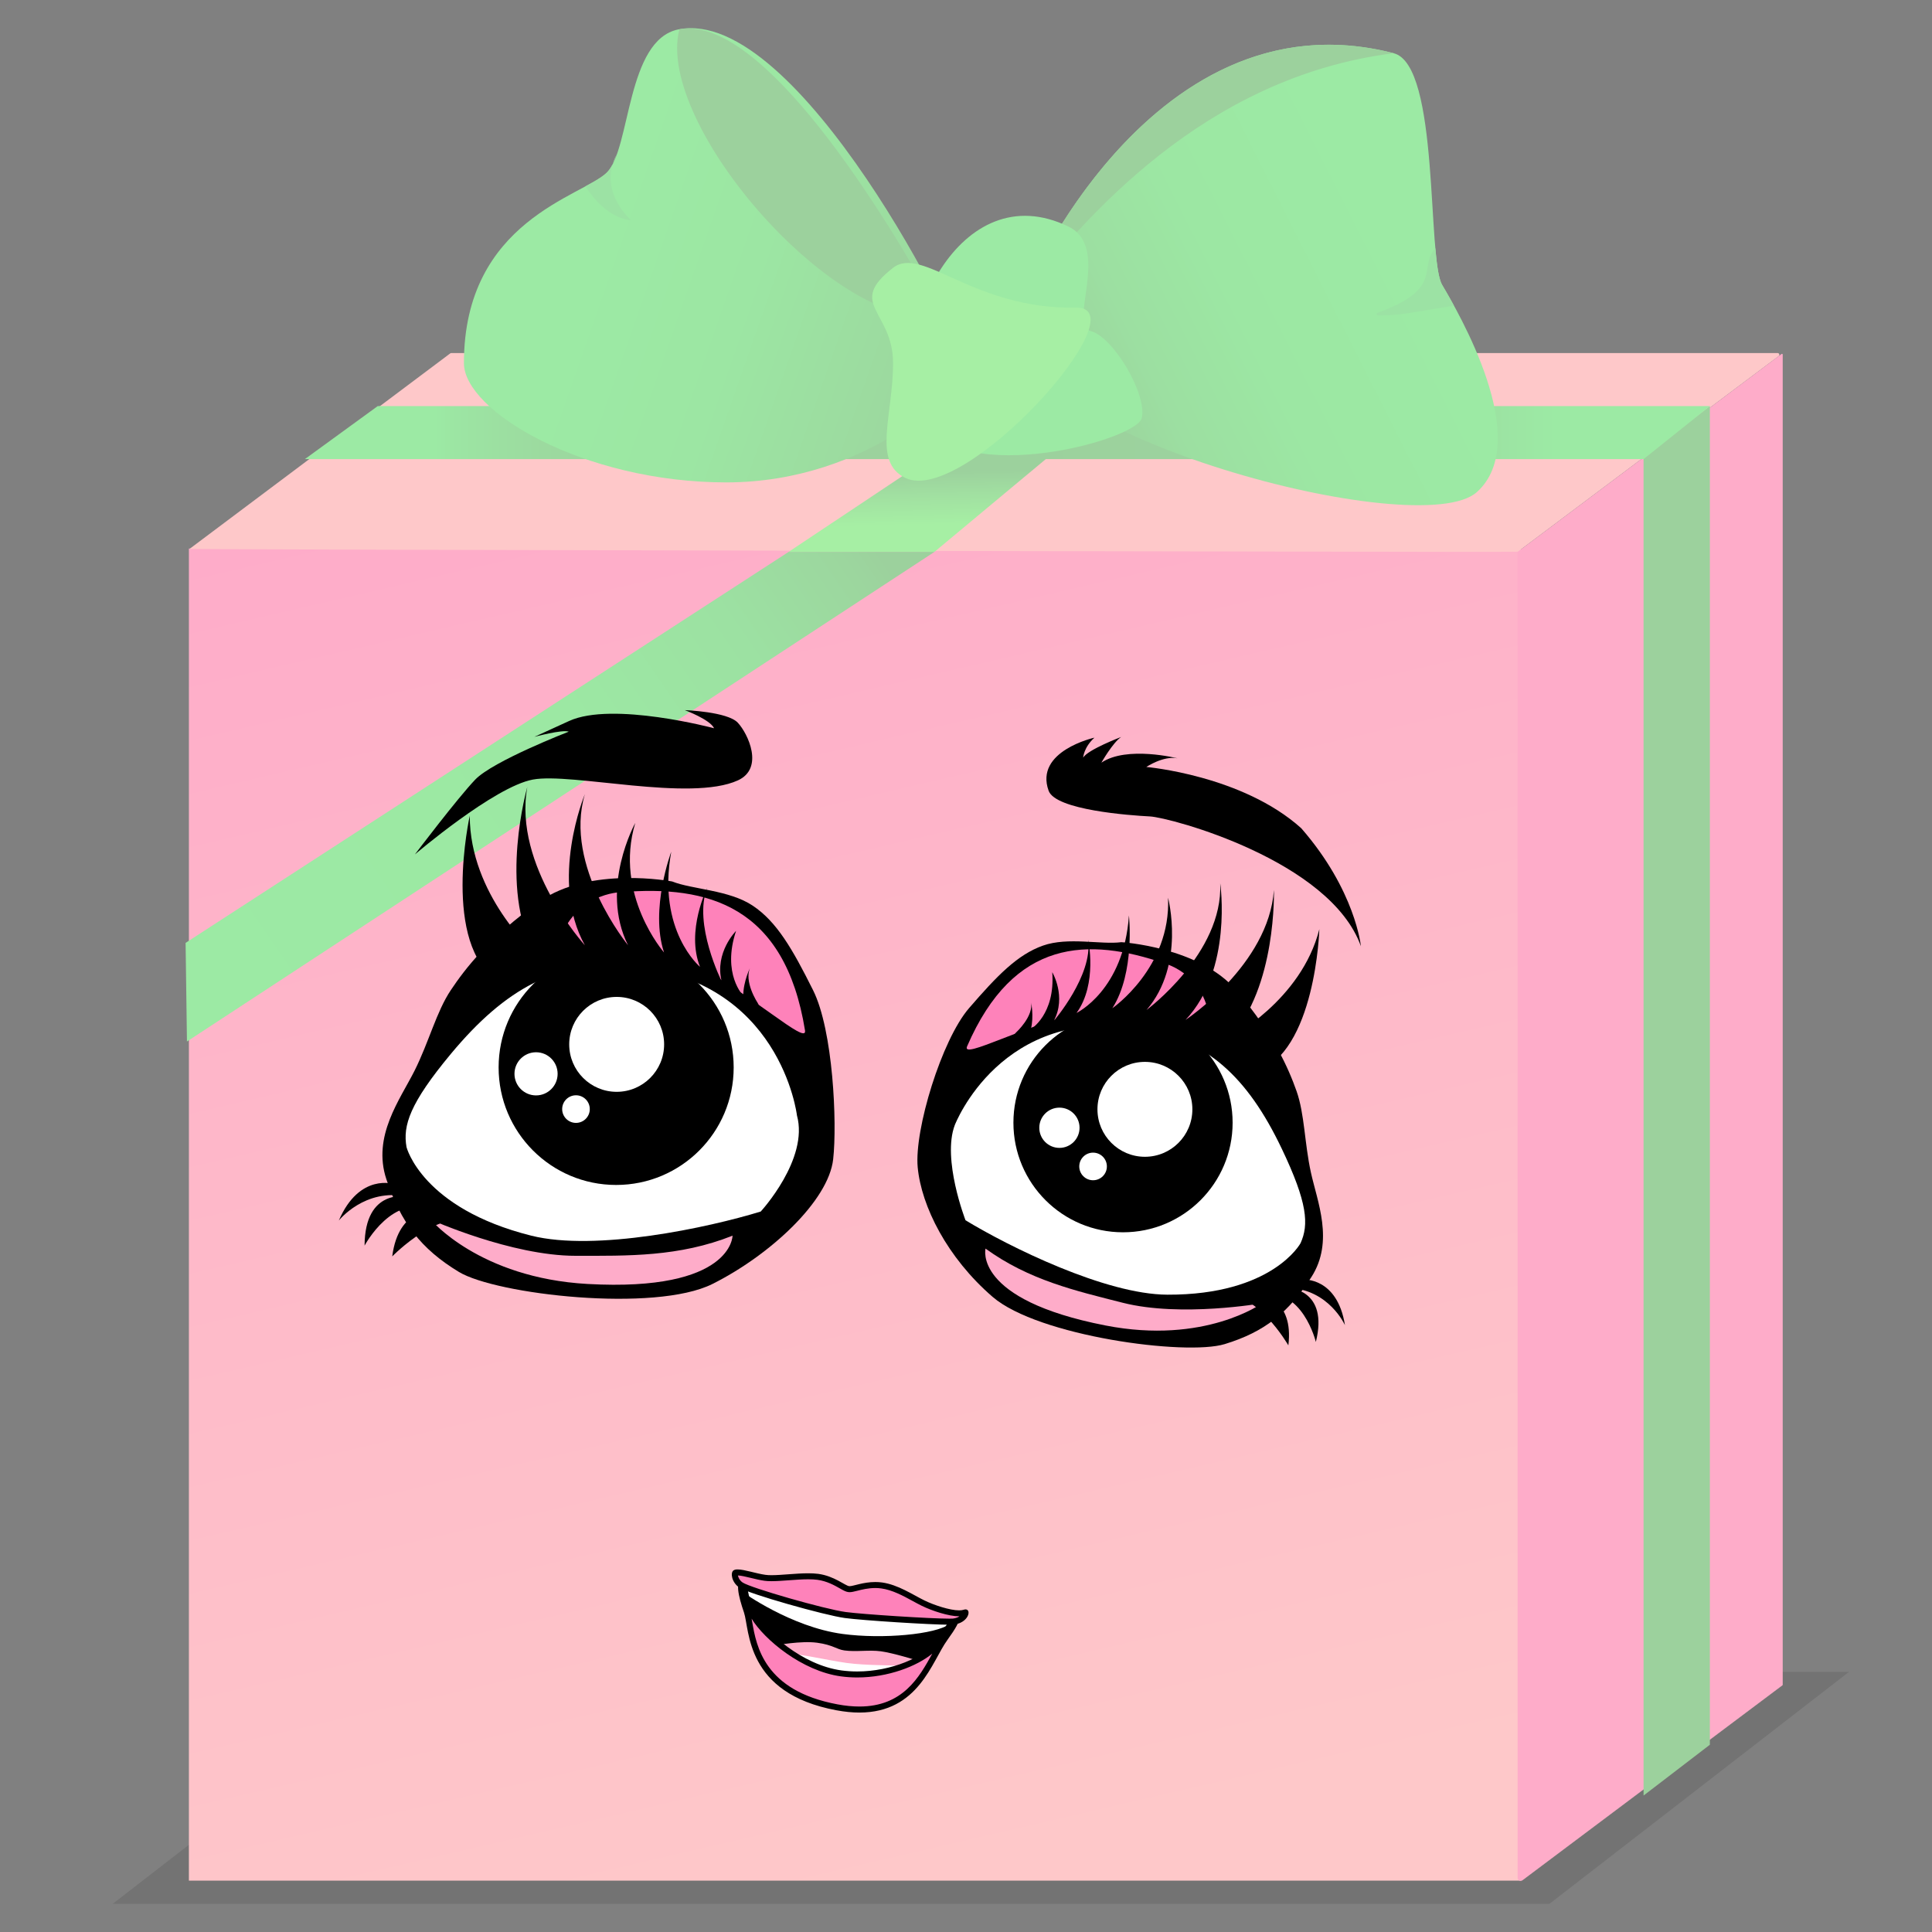 <?xml version="1.0" encoding="utf-8"?>
<!-- Generator: Adobe Illustrator 24.0.2, SVG Export Plug-In . SVG Version: 6.00 Build 0)  -->
<svg version="1.1" xmlns="http://www.w3.org/2000/svg" xmlns:xlink="http://www.w3.org/1999/xlink" x="0px" y="0px"
	 viewBox="0 0 480 480" style="enable-background:new 0 0 480 480;" xml:space="preserve">
<rect x="0" y="0" width="480" height="480" fill="#808080" stroke="none"/>
<style type="text/css">
	.st0{opacity:0.25;fill:#4C4C4C;}
	.st1{fill:url(#SVGID_1_);}
	.st2{fill:#FEC8C9;}
	.st3{fill:#FEACC9;}
	.st4{fill:#9CD19D;}
	.st5{fill:url(#SVGID_2_);}
	.st6{fill:url(#SVGID_3_);}
	.st7{fill:url(#SVGID_4_);}
	.st8{fill:url(#SVGID_5_);}
	.st9{fill:#9CEAA4;}
	.st10{fill:#A6EFA4;}
	.st11{fill:#9CE2A4;}
	.st12{fill:url(#SVGID_6_);}
	.st13{display:none;}
	.st14{display:inline;}
	.st15{display:inline;fill:#FE82BA;}
	.st16{display:inline;fill:#FFFFFF;}
	.st17{display:inline;fill:#FE82BA;stroke:#000000;stroke-width:1.5;stroke-miterlimit:10;}
	.st18{fill:#FFFFFF;}
	.st19{fill:#FE82BA;}
</style>
<g id="Lager_1">
</g>
<g id="paket">
	<polygon class="st0" points="28,473 384.95,473 459.38,415.37 102.43,415.37 	"/>
	<g>
		<linearGradient id="SVGID_1_" gradientUnits="userSpaceOnUse" x1="253.503" y1="478.728" x2="154.281" y2="51.459">
			<stop  offset="0.04" style="stop-color:#FEC8C9"/>
			<stop  offset="0.864" style="stop-color:#FEACC9"/>
		</linearGradient>
		<rect x="46.93" y="136.29" class="st1" width="330.95" height="330.95"/>
	</g>
	<g>
		<path class="st2" d="M360.45,137.11c0,0-313.66-0.51-313.34-0.75l64.75-48.56c0.07-0.05,0.16-0.08,0.25-0.08h329.55
			c0.4,0,0.57,0.51,0.25,0.75l-64.75,48.56C377.1,137.09,377.01,137.11,360.45,137.11z"/>
	</g>
	<g>
		<path class="st3" d="M442.61,87.95l-65.48,49.11c-0.05,0.04-0.08,0.09-0.08,0.15v329.32c0,0.63,0.72,0.99,1.22,0.61l64.56-48.42
			c0.05-0.04,0.08-0.09,0.08-0.15V88.1C442.92,87.94,442.74,87.85,442.61,87.95z"/>
	</g>
</g>
<g id="snöre">
	<polygon class="st4" points="408.34,446.1 408.34,113.51 424.81,100.89 424.81,433.48 	"/>
	<linearGradient id="SVGID_2_" gradientUnits="userSpaceOnUse" x1="244.27" y1="142.525" x2="243.633" y2="109.383">
		<stop  offset="0.375" style="stop-color:#A6EFA4"/>
		<stop  offset="0.593" style="stop-color:#A1E0A1"/>
		<stop  offset="0.771" style="stop-color:#9CD19D"/>
	</linearGradient>
	<polygon class="st5" points="195.94,137.11 270.04,87.72 291.44,87.72 232.17,137.11 	"/>
	<linearGradient id="SVGID_3_" gradientUnits="userSpaceOnUse" x1="75.748" y1="107.478" x2="424.806" y2="107.478">
		<stop  offset="0.092" style="stop-color:#9CEAA4"/>
		<stop  offset="0.108" style="stop-color:#9CE5A3"/>
		<stop  offset="0.169" style="stop-color:#9CDA9F"/>
		<stop  offset="0.253" style="stop-color:#9CD39E"/>
		<stop  offset="0.489" style="stop-color:#9CD19D"/>
		<stop  offset="0.693" style="stop-color:#9CD39E"/>
		<stop  offset="0.8" style="stop-color:#9CDBA0"/>
		<stop  offset="0.884" style="stop-color:#9CE9A4"/>
		<stop  offset="0.891" style="stop-color:#9CEAA4"/>
	</linearGradient>
	<polygon class="st6" points="408.35,114.06 75.75,114.06 93.85,100.89 424.81,100.89 	"/>
	<g id="rosett_1_">
		<linearGradient id="SVGID_4_" gradientUnits="userSpaceOnUse" x1="122.555" y1="47.386" x2="247.23" y2="90.95">
			<stop  offset="0.223" style="stop-color:#9CEAA4"/>
			<stop  offset="0.517" style="stop-color:#9CE6A3"/>
			<stop  offset="0.817" style="stop-color:#9CDA9F"/>
			<stop  offset="0.961" style="stop-color:#9CD19D"/>
		</linearGradient>
		<path class="st7" d="M168.57,7.3c-12.99,2.6-11.85,29.62-17.77,35.54c-5.92,5.92-35.54,11.85-35.54,47.39
			c0,11.85,29.62,29.62,65.16,29.62s59.23-23.69,59.23-29.62C239.65,84.3,198.19,1.38,168.57,7.3z"/>
		<path class="st4" d="M233.73,78.38c-14.17-25.94-44.57-74.87-64.94-71.1C162.65,31,208.63,83.51,233.73,78.38z"/>
		<linearGradient id="SVGID_5_" gradientUnits="userSpaceOnUse" x1="371.38" y1="51.665" x2="268.201" y2="103.828">
			<stop  offset="0.223" style="stop-color:#9CEAA4"/>
			<stop  offset="0.59" style="stop-color:#9CE7A3"/>
			<stop  offset="0.817" style="stop-color:#9CDFA1"/>
			<stop  offset="1" style="stop-color:#9CD19D"/>
		</linearGradient>
		<path class="st8" d="M346.27,13.23c11.48,2.96,8.22,51.09,12.03,57.55c3.81,6.46,22.85,38.74,8.61,51.49
			C352.67,135.01,251.5,108,251.51,81.54C251.52,76.24,284.68-2.67,346.27,13.23z"/>
		<path class="st4" d="M254.53,72.92c14.74-18.23,44.35-53.77,91.74-59.7C295.42,0.1,263.96,51.59,254.53,72.92z"/>
		<path class="st9" d="M265.49,56.31c10.65,5.19-0.27,24.42,5.46,25.92c5.73,1.5,14.19,15.96,12.69,21.69
			c-1.5,5.73-48.88,18.35-55.84-1.84S238.34,43.08,265.49,56.31z"/>
		<path class="st10" d="M221.88,66.54c-11.67,9.05,0,10.67,0,23.69s-5.23,24.55,3.08,28.52c14.69,7.02,58.91-42.61,42.32-42.32
			C241.74,76.89,229.16,60.9,221.88,66.54z"/>
		<path class="st11" d="M342.27,77.71c-0.37,0.14-0.32,0.66,0.07,0.66c5.99-0.06,6.43-0.42,18.89-2.43
			c-1.24-2.27-2.31-4.1-2.94-5.16c-0.81-1.38-1.3-4.74-1.68-9.09C352.19,66.54,358.97,71.61,342.27,77.71z"/>
		<path class="st11" d="M153.28,38.26c-0.7,1.96-1.48,3.58-2.47,4.58c-1.09,1.09-2.99,2.19-5.36,3.46
			c5.36,8.39,11.28,8.39,11.28,8.39C150.8,48.77,150.8,42.84,153.28,38.26z"/>
	</g>
	<linearGradient id="SVGID_6_" gradientUnits="userSpaceOnUse" x1="38.607" y1="254.881" x2="215.473" y2="133.146">
		<stop  offset="0.021" style="stop-color:#9CEAA4"/>
		<stop  offset="0.603" style="stop-color:#9CE8A3"/>
		<stop  offset="0.812" style="stop-color:#9CE1A2"/>
		<stop  offset="0.961" style="stop-color:#9CD69E"/>
		<stop  offset="1" style="stop-color:#9CD19D"/>
	</linearGradient>
	<polygon class="st12" points="232.17,137.11 46.45,258.76 46.11,234.26 195.94,137.11 	"/>
</g>
<g id="ansikte" class="st13">
	<path class="st14" d="M165.93,222.4c0,0-14.3-7.15-26.82,1.79c-12.51,8.94-19.66,19.66-23.24,25.03
		c-3.58,5.36-7.15,10.73-10.73,17.88c-3.58,7.15-10.73,21.45-7.15,32.18c3.58,10.73,10.73,19.66,21.45,21.45s30.39,1.79,44.69-5.36
		c14.3-7.15,24.13-16.98,29.5-25.92c5.36-8.94,3.58-28.6-3.58-37.54c-7.15-8.94-14.3-10.73-17.88-16.09
		C168.62,230.45,170.4,226.87,165.93,222.4z"/>
	<path class="st15" d="M188.28,262.63c2.26,1.13-21.45-35.75-42.91-33.97c0,0-12.51,0-16.09,14.3c0,0,19.66-3.58,33.97,3.58
		C177.55,253.69,184.7,260.84,188.28,262.63z"/>
	<path class="st16" d="M152.53,246.54c-6.96-1.64-32.18,0-41.12,17.88s-8.94,26.82-8.94,30.39c0,0,21.45,7.15,35.75,7.15
		s37.54-1.79,39.33-1.79c0,0,7.15-16.09,14.3-21.45C191.86,278.71,182.92,253.69,152.53,246.54z"/>
	<g class="st14">
		<path class="st3" d="M102.47,298.38c0,0,21.45,7.15,28.6,7.15c7.15,0,32.18,1.79,37.54,0c0,0-12.51,14.3-41.12,10.73
			S102.47,298.38,102.47,298.38z"/>
	</g>
	<circle class="st14" cx="134.65" cy="262.63" r="18.77"/>
	<circle class="st16" cx="131.18" cy="254.79" r="5.36"/>
	<path class="st14" d="M234.76,287.65c0,0,5.36-1.79,8.94-7.15c3.58-5.36,16.09-17.88,37.54-14.3c21.45,3.58,28.6,10.73,33.97,16.09
		c5.36,5.36,8.94,32.18,3.58,46.48s-14.3,30.39-44.69,25.03c0,0-10.73-10.73-16.09-14.3C252.64,335.92,229.4,309.11,234.76,287.65z"
		/>
	<path class="st15" d="M263.36,275.14c0,0,10.73-10.73,33.97-1.79c23.24,8.94,19.66,30.39,19.66,30.39s-10.73-12.51-25.03-19.66
		C277.67,276.93,263.36,275.14,263.36,275.14z"/>
	<path class="st16" d="M240.12,289.44c-1.48,3.71-1.79,17.88,12.51,28.6s42.91,21.45,58.99,19.66c0,0,12.51-19.66,5.36-30.39
		c-7.15-10.73-39.33-32.18-66.15-26.82C250.85,280.5,243.7,280.5,240.12,289.44z"/>
	<g class="st14">
		<path class="st3" d="M247.27,318.04c0,0,19.66,16.09,35.75,19.66s23.24,3.58,23.24,3.58s-8.94,10.73-23.24,8.94
			S250.85,326.98,247.27,318.04z"/>
	</g>
	<circle class="st14" cx="258" cy="294.8" r="18.77"/>
	<circle class="st16" cx="253.32" cy="286.97" r="5.36"/>
	<path id="mun" class="st17" d="M189.98,398.04c0,0,2.68-2.68,8.04-0.89c5.36,1.79,5.36,3.58,8.04,6.26
		c4.47-0.89,6.26-2.68,9.83-0.89s4.47,4.47,6.26,8.04c0,0-11.62,6.26-20.56,2.68C192.66,409.66,189.98,399.83,189.98,398.04z"/>
	<g id="ögonbryn" class="st14">
		<path d="M299.12,241.17c-3.58,1.79-12.51,1.79-10.73-8.94c0,0,0,3.58,1.79,3.58c0,0,0-5.36,3.58-7.15c0,0-1.79,1.79,0,3.58
			c0,0,12.51-7.15,23.24-7.15s28.6,10.73,26.82,12.51c-1.79,1.79-14.3-10.73-25.03-7.15C308.06,234.02,302.69,239.38,299.12,241.17z
			"/>
		<path d="M213.31,251.9c7.33,0.81,10.73-12.51,10.73-14.3c0,0-1.79,3.58-3.58,3.58c-1.79,0-3.58-21.45-10.73-30.39
			c0,0,1.79,3.58,0,5.36c0,0-16.09-30.39-46.48-26.82c0,0,28.6,7.15,32.18,17.88C199.01,217.93,197.22,250.11,213.31,251.9z"/>
	</g>
	<g id="fransar" class="st14">
		<path d="M269.62,277.82c0,0,10.73,0,14.3-3.58c0,0-3.58,3.58-8.94,5.36c-5.36,1.79,17.88,1.79,19.66-5.36c0,0-1.62,8.09-9.47,8.88
			c-0.09,0.01-0.1,0.13-0.01,0.14c3.9,0.12,16.16-0.36,25.06-10.23c0.06-0.06,0.16-0.01,0.11,0.06
			c-1.98,3.17-10.94,17.04-15.7,15.45c0,0,27.32-5.64,32.26-13.63c0.05-0.07-2.88,5.01-2.91,5.09c-1.5,3.67-9.94,13.91-20.41,13.91
			c0,0,29.24-4,38.18-14.73c0,0-20.3,21.88-31.03,20.09c0,0,26.64-2.28,40.92-14.02c0.07-0.06-4.6,4.68-4.66,4.75
			c-3.29,3.46-18.16,16.4-29.08,16.42c-0.02,0-0.03,0-0.04-0.01c-0.35-0.35-9-8.96-12.5-10.72c-3.58-1.79-10.73-7.15-14.3-8.94
			c-3.57-1.78-14.26-5.35-14.3-5.36c0,0,0,0,0,0l-7.15-1.79V277.82z"/>
		<path d="M180.24,258.16c0,0-3.58-5.36-1.79-8.94c0,0-1.79,3.58-1.79,7.15c0,0-5.36-5.36-1.79-16.09c0,0-5.36,5.36-3.58,12.51
			c0,0-7.15-14.3-3.58-23.24c0,0-5.36,10.73-1.79,19.66c0,0-10.73-8.94-7.15-28.6c0,0-5.36,14.3-1.79,25.03
			c0,0-12.51-14.3-7.15-32.18c0,0-8.94,16.09-1.79,30.39c0,0-16.09-19.66-10.73-37.54c0,0-8.94,21.45,0,37.54
			c0,0-17.88-19.66-14.3-39.33c0,0-7.15,25.03,1.79,41.12c0,0-16.09-14.3-16.09-33.97c0,0-7.15,32.18,7.15,41.12l14.3-7.15
			c0,0,19.66-1.79,25.03,0c5.36,1.79,23.24,10.73,26.82,16.09L180.24,258.16z"/>
		<path d="M99.79,295.7c0,0-8.94-1.79-12.51,10.73c0,0,5.36-8.94,16.09-8.04c0,0-10.73-0.89-8.94,13.41c0,0,5.36-14.3,16.09-10.73
			c0,0-8.94,0-8.94,12.51c0,0,10.73-14.3,19.66-10.73L99.79,295.7z"/>
		<path d="M308.95,340.39c0,0,7.15,0,5.36,10.73c0,0,0-8.94-12.51-10.73c0,0,8.94,1.79,5.36,12.51c0,0,1.79-8.94-14.3-14.3
			c0,0,12.51,1.79,7.15,16.09c0,0,3.58-8.94-16.09-17.88l14.3,1.79L308.95,340.39z"/>
	</g>
	<path class="st14" d="M211.06,408.95c0,0-9.33,0.25-12.1-3.77C198.96,405.18,203.03,407.8,211.06,408.95z"/>
</g>
<g id="ansikte-vinst">
	<g id="mun_2_">
		<path d="M183.79,393.42c0,0,18.24,6.5,27.21,7.71c8.92,1.2,26.03,1.5,26.03,1.5s-9.35,16.9-29.03,13.23
			S183.79,393.42,183.79,393.42z"/>
		<g>
			<path class="st3" d="M209.8,410.05c2.97,0.4,6.08-0.19,9.05,0.21c2.97,0.4,8.79,2.2,8.79,2.2l-8.73,4.88l-14.01-0.88l-8.52-4.18
				l-3.56-3.51c0,0,6.21-1.18,10.18-0.64S207.82,409.78,209.8,410.05z"/>
		</g>
		<path class="st18" d="M208.99,416c4.95,0.67,15.4-1.96,14.41-2.09c-1.98-0.27-8.06-0.08-13.02-0.75c-4.96-0.67-14.73-3-13.87-1.87
			C197.37,412.41,208.99,416,208.99,416z"/>
		<path class="st18" d="M209.34,405.95c9.91,1.34,23.19,0.11,26.57-2.47l0.27-1.98L210.01,401l-25.23-7.44l-0.27,1.98
			C184.51,395.53,196.46,404.21,209.34,405.95z"/>
		<g>
			<path class="st19" d="M213.51,424.73c-1.74,0-3.62-0.19-5.59-0.55c-18.73-3.49-20.71-14.9-21.78-21.02
				c-0.2-1.16-0.36-2.07-0.6-2.77c-1.75-5.12-1.53-6.56-1.24-6.96c0.04-0.05,0.09-0.13,0.33-0.13c0,0,0,0,0.01,0
				c0.11,0.28,0.23,0.93,0.33,1.47c0.29,1.61,0.74,4.05,2.18,6.63c2.33,4.17,11.41,12.95,21.87,14.36c1.28,0.17,2.62,0.26,3.96,0.26
				c8.93,0,17.13-3.82,19.89-7.52c0.95-1.28,1.76-2.54,2.4-3.55c0.67-1.05,1.5-2.35,1.87-2.55c0,0,0.28,0.03,0.35,0.04
				c-0.06,0.35-0.45,1.44-2.72,4.58c-0.81,1.12-1.59,2.54-2.42,4.05C229,417.15,224.82,424.73,213.51,424.73
				C213.52,424.73,213.52,424.73,213.51,424.73z"/>
			<g>
				<path d="M186.73,402.15c3.15,5.19,12.56,13.04,22.2,14.34c1.32,0.18,2.68,0.27,4.06,0.27c7.65,0,14.8-2.77,18.63-5.92
					c-3.24,5.89-7.32,13.14-18.1,13.14c-1.69,0-3.53-0.18-5.45-0.54c-18.21-3.39-20.14-14.47-21.18-20.42
					C186.83,402.72,186.78,402.43,186.73,402.15 M184.64,392.54c-2.17,0-1.19,4.01,0.2,8.08c1.45,4.23,0.26,20.06,22.95,24.29
					c2.08,0.39,3.98,0.57,5.72,0.57c14.73,0,17.98-12.69,21.86-18.03c4.28-5.89,2.79-5.68,1.79-5.81c-0.02,0-0.04,0-0.06,0
					c-0.99,0-2.35,3.08-4.84,6.41c-2.68,3.59-10.71,7.22-19.28,7.22c-1.28,0-2.57-0.08-3.86-0.25c-9.91-1.34-18.88-9.61-21.32-13.98
					c-2.44-4.37-1.9-8.33-2.89-8.46C184.82,392.55,184.73,392.54,184.64,392.54L184.64,392.54z"/>
			</g>
		</g>
		<g>
			<path class="st19" d="M235.89,402.9c-4.84,0-21.56-1.07-25.91-1.66c-4.76-0.64-23.69-5.95-25.9-7.46
				c-1.02-0.69-1.45-1.73-1.5-2.42c-0.03-0.4,0.06-0.58,0.09-0.6c0.02-0.02,0.16-0.1,0.6-0.1c0.84,0,2.11,0.31,3.44,0.63
				c1.11,0.27,2.26,0.55,3.33,0.69c0.46,0.06,1,0.09,1.65,0.09c1.23,0,2.67-0.11,4.19-0.22c1.65-0.12,3.36-0.25,4.92-0.25
				c0.93,0,1.71,0.04,2.38,0.13c2.5,0.34,4.51,1.48,5.85,2.23c0.81,0.46,1.34,0.76,1.81,0.82c0.07,0.01,0.15,0.01,0.23,0.01
				c0.44,0,0.98-0.14,1.73-0.33c1.18-0.3,2.8-0.7,4.65-0.7c0.54,0,1.07,0.04,1.58,0.1c2.89,0.39,5.66,1.9,8.09,3.23
				c0.77,0.42,1.5,0.81,2.18,1.15c2.53,1.24,6.53,2.55,8.99,2.55c0.54,0,0.99-0.06,1.36-0.19c0.12-0.04,0.2-0.05,0.23-0.05
				c0,0,0.03,0.25-0.19,0.66c-0.18,0.33-0.91,1.41-2.88,1.63C236.63,402.9,236.32,402.9,235.89,402.9z"/>
			<g>
				<path d="M183.34,391.42c0.76,0.02,2,0.32,3.2,0.61c1.13,0.27,2.3,0.56,3.4,0.71c0.49,0.07,1.06,0.1,1.75,0.1
					c1.25,0,2.71-0.11,4.25-0.22c1.64-0.12,3.33-0.25,4.87-0.25c0.9,0,1.64,0.04,2.28,0.13c2.36,0.32,4.22,1.37,5.58,2.14
					c0.88,0.5,1.47,0.83,2.08,0.91c0.1,0.01,0.21,0.02,0.33,0.02c0.53,0,1.11-0.15,1.92-0.35c1.14-0.29,2.71-0.68,4.46-0.68
					c0.5,0,1,0.03,1.48,0.1c2.75,0.37,5.45,1.84,7.84,3.14c0.77,0.42,1.5,0.82,2.2,1.16c2.6,1.28,6.75,2.63,9.32,2.63
					c0.03,0,0.06,0,0.09,0c-0.37,0.25-0.9,0.47-1.65,0.56c-0.06,0.01-0.27,0.02-0.84,0.02c-4.82,0-21.47-1.07-25.81-1.65
					c-5.18-0.7-23.59-5.98-25.58-7.33C183.73,392.64,183.41,391.87,183.34,391.42 M183.26,389.92c-0.45,0-0.81,0.07-1.05,0.26
					c-0.8,0.61-0.4,2.97,1.45,4.23c2.34,1.59,21.27,6.91,26.22,7.58c4.51,0.61,21.34,1.67,26.01,1.67c0.46,0,0.81-0.01,1.01-0.03
					c3.76-0.42,4.52-3.78,2.99-3.78c-0.14,0-0.3,0.03-0.47,0.09c-0.3,0.1-0.68,0.15-1.12,0.15c-2.32,0-6.27-1.31-8.66-2.48
					c-2.84-1.39-6.54-3.91-10.5-4.45c-0.58-0.08-1.14-0.11-1.68-0.11c-3.03,0-5.43,1.03-6.38,1.03c-0.05,0-0.09,0-0.13-0.01
					c-0.99-0.13-3.7-2.52-7.66-3.05c-0.76-0.1-1.6-0.14-2.48-0.14c-3.04,0-6.6,0.47-9.12,0.47c-0.58,0-1.1-0.02-1.55-0.09
					C187.8,390.93,184.93,389.92,183.26,389.92L183.26,389.92z"/>
			</g>
		</g>
	</g>
	<g id="h.öga">
		<path d="M278.59,234.08c0,0,19.42,1.14,28.69,12.09c9.26,10.95,12.84,19.27,14.85,24.93c2,5.67,1.96,12.86,3.55,20.15
			c1.59,7.28,5.83,17.14,0.14,26.02s-11.69,13.66-21.55,16.67c-9.7,2.96-46.36-1.99-57.65-11.73c-11.29-9.74-17.71-22.52-18.62-32.2
			c-0.87-9.31,5.94-31.64,12.75-39.53c6.98-8.08,12.03-13.31,18.38-15.55C265.35,232.73,273.61,234.75,278.59,234.08z"/>
		<g>
			<path class="st19" d="M240.27,259.97c11.63-26.88,30.14-27.12,49.12-20.59c0,0,11.31,2.87,11.27,16.62c0,0-16.96-7.74-31.53-4.56
				C254.56,254.63,238.79,263.39,240.27,259.97z"/>
		</g>
		<path class="st18" d="M283.71,255.59c16.06,2.75,26.18,11.84,34.75,29.82c6.41,13.43,6.76,18.84,4.65,23.47
			c0,0-6.94,12.87-33.07,12.78c-15.38-0.05-39.32-11.9-50.16-18.49c0,0-5.89-15.18-2.66-23.66
			C237.23,279.52,248.67,249.59,283.71,255.59z"/>
		<g>
			<path class="st3" d="M313.57,323.79c0,0-20.15,3.55-34.61-0.12c-11.75-2.98-23.29-5.62-34.11-13.46c0,0-3.21,12.66,29.8,19.1
				C299.36,334.14,313.57,323.79,313.57,323.79z"/>
		</g>
		<circle cx="279.01" cy="278.93" r="27.23"/>
		<circle class="st18" cx="263.21" cy="280.19" r="5"/>
		<path d="M252.47,256.48c0,0,4.46-4.03,3.67-7.67c0,0,0.8,3.64-0.02,6.87c0,0,6.08-3.62,5.31-14.14c0,0,3.62,6.08,0.36,12.13
			c0,0,9.74-11.29,8.56-20.19c0,0,2.39,10.93-2.89,18.19c0,0,11.75-5.62,13.02-24.22c0,0,1.57,14.16-4.12,23.04
			c0,0,14.59-10.06,13.84-27.45c0,0,4.39,16.6-5.35,27.89c0,0,19.06-14.09,18.31-31.48c0,0,3.16,21.44-8.61,33.94
			c0,0,20.67-13.68,21.95-32.28c0,0,0.73,24.27-11.04,36.76c0,0,17.83-9.24,22.33-27.02c0,0-0.91,30.73-15.89,35.53l-11.29-9.74
			c0,0-17.37-6.13-22.63-5.74s-23.47,4.37-27.93,8.4L252.47,256.48z"/>
		<path d="M323.76,317.9c0,0,8.48-0.65,10.39,11.33c0,0-3.96-8.88-14-9.25c0,0,10.03,0.37,6.77,13.42c0,0-3.36-13.84-13.7-11.74
			c0,0,8.28,1,6.87,12.59c0,0-8.33-14.45-17.01-12.14L323.76,317.9z"/>
		<circle class="st18" cx="284.45" cy="275.61" r="11.79"/>
		<circle class="st18" cx="271.57" cy="289.8" r="3.43"/>
	</g>
	<g id="v.öga">
		<path d="M167,219c0,0-20.49-3.94-33,5s-18.42,16.64-22,22s-5.42,12.85-9,20s-10.58,16.27-7,27s8.55,17.27,18,23
			c9.3,5.63,48.7,10.15,63,3s28.85-20.64,30-31c1-9,0-32-5-42c-5.12-10.24-9-17-15-21C181.12,221.08,172,221,167,219z"/>
		<g>
			<path class="st19" d="M200,256c-5-31-24.17-36.13-45.63-34.34c0,0-12.51,0-16.09,14.3c0,0,19.66-3.58,33.97,3.58
				C186.55,246.69,200.64,259.95,200,256z"/>
		</g>
		<path class="st18" d="M156,240c-17.41-1.37-30.32,5.4-43.98,21.83C101.82,274.1,100.04,279.63,101,285c0,0,3.82,15.2,31,22
			c16,4,44-2,57-6c0,0,12-13,9-23.88C198,277.12,194,243,156,240z"/>
		<g>
			<path class="st3" d="M107,303c0,0,20,9,36,9c13,0,25.68,0.3,39-5c0,0,0,14-36,12C119.04,317.5,107,303,107,303z"/>
		</g>
		<circle cx="153.08" cy="265.2" r="29.2"/>
		<circle class="st18" cx="133.18" cy="266.79" r="5.36"/>
		<path d="M188.24,249.16c0,0-3.58-5.36-1.79-8.94c0,0-1.79,3.58-1.79,7.15c0,0-5.36-5.36-1.79-16.09c0,0-5.36,5.36-3.58,12.51
			c0,0-7.15-14.3-3.58-23.24c0,0-5.36,10.73-1.79,19.66c0,0-10.73-8.94-7.15-28.6c0,0-5.36,14.3-1.79,25.03
			c0,0-12.51-14.3-7.15-32.18c0,0-8.94,16.09-1.79,30.39c0,0-16.09-19.66-10.73-37.54c0,0-8.94,21.45,0,37.54
			c0,0-17.88-19.66-14.3-39.33c0,0-7.15,25.03,1.79,41.12c0,0-16.09-14.3-16.09-33.97c0,0-7.15,32.18,7.15,41.12l14.3-7.15
			c0,0,19.66-1.79,25.03,0c5.36,1.79,23.24,10.73,26.82,16.09L188.24,249.16z"/>
		<path d="M97.96,294.2c0,0-8.64-2.91-13.78,9.04c0,0,6.46-8.18,16.98-5.93c0,0-10.52-2.25-10.58,12.16c0,0,7.14-13.5,17.33-8.59
			c0,0-8.87-1.14-10.46,11.27c0,0,12.46-12.82,20.87-8.13L97.96,294.2z"/>
		<circle class="st18" cx="153.21" cy="259.47" r="11.79"/>
		<circle class="st18" cx="143.1" cy="275.55" r="3.43"/>
	</g>
	<path d="M260.53,196.46c1.73,4.79,20.08,6.12,25.17,6.38c5.09,0.26,44.82,10.95,52.41,32.24c0,0-1.33-13.84-14.82-29.31
		c-14.61-13.16-38.49-15.22-38.49-15.22s4.22-2.84,7.76-2.15c0,0-12.59-3.19-18.92,1.08c0,0,2.8-4.96,4.91-6.38
		c0,0-8.32,3.15-9.44,5.13c0,0,0.13-2.54,2.8-4.96C271.9,183.27,256.95,186.59,260.53,196.46z"/>
	<path d="M183.33,193.88c6.56-3,2.53-11.59-0.03-14.33c-2.56-2.74-13.16-3.12-13.16-3.12s6.29,2.34,7.27,4.5
		c0,0-25.23-6.73-36.02-1.8c-10.79,4.93-8.63,3.94-8.63,3.94s6.96-1.88,8.54-1.29c0,0-18.83,7.3-23.24,11.92
		s-14.98,18.58-14.98,18.58s19.7-16.82,29.31-18.6C142.01,191.89,171.47,199.3,183.33,193.88z"/>
</g>
</svg>
